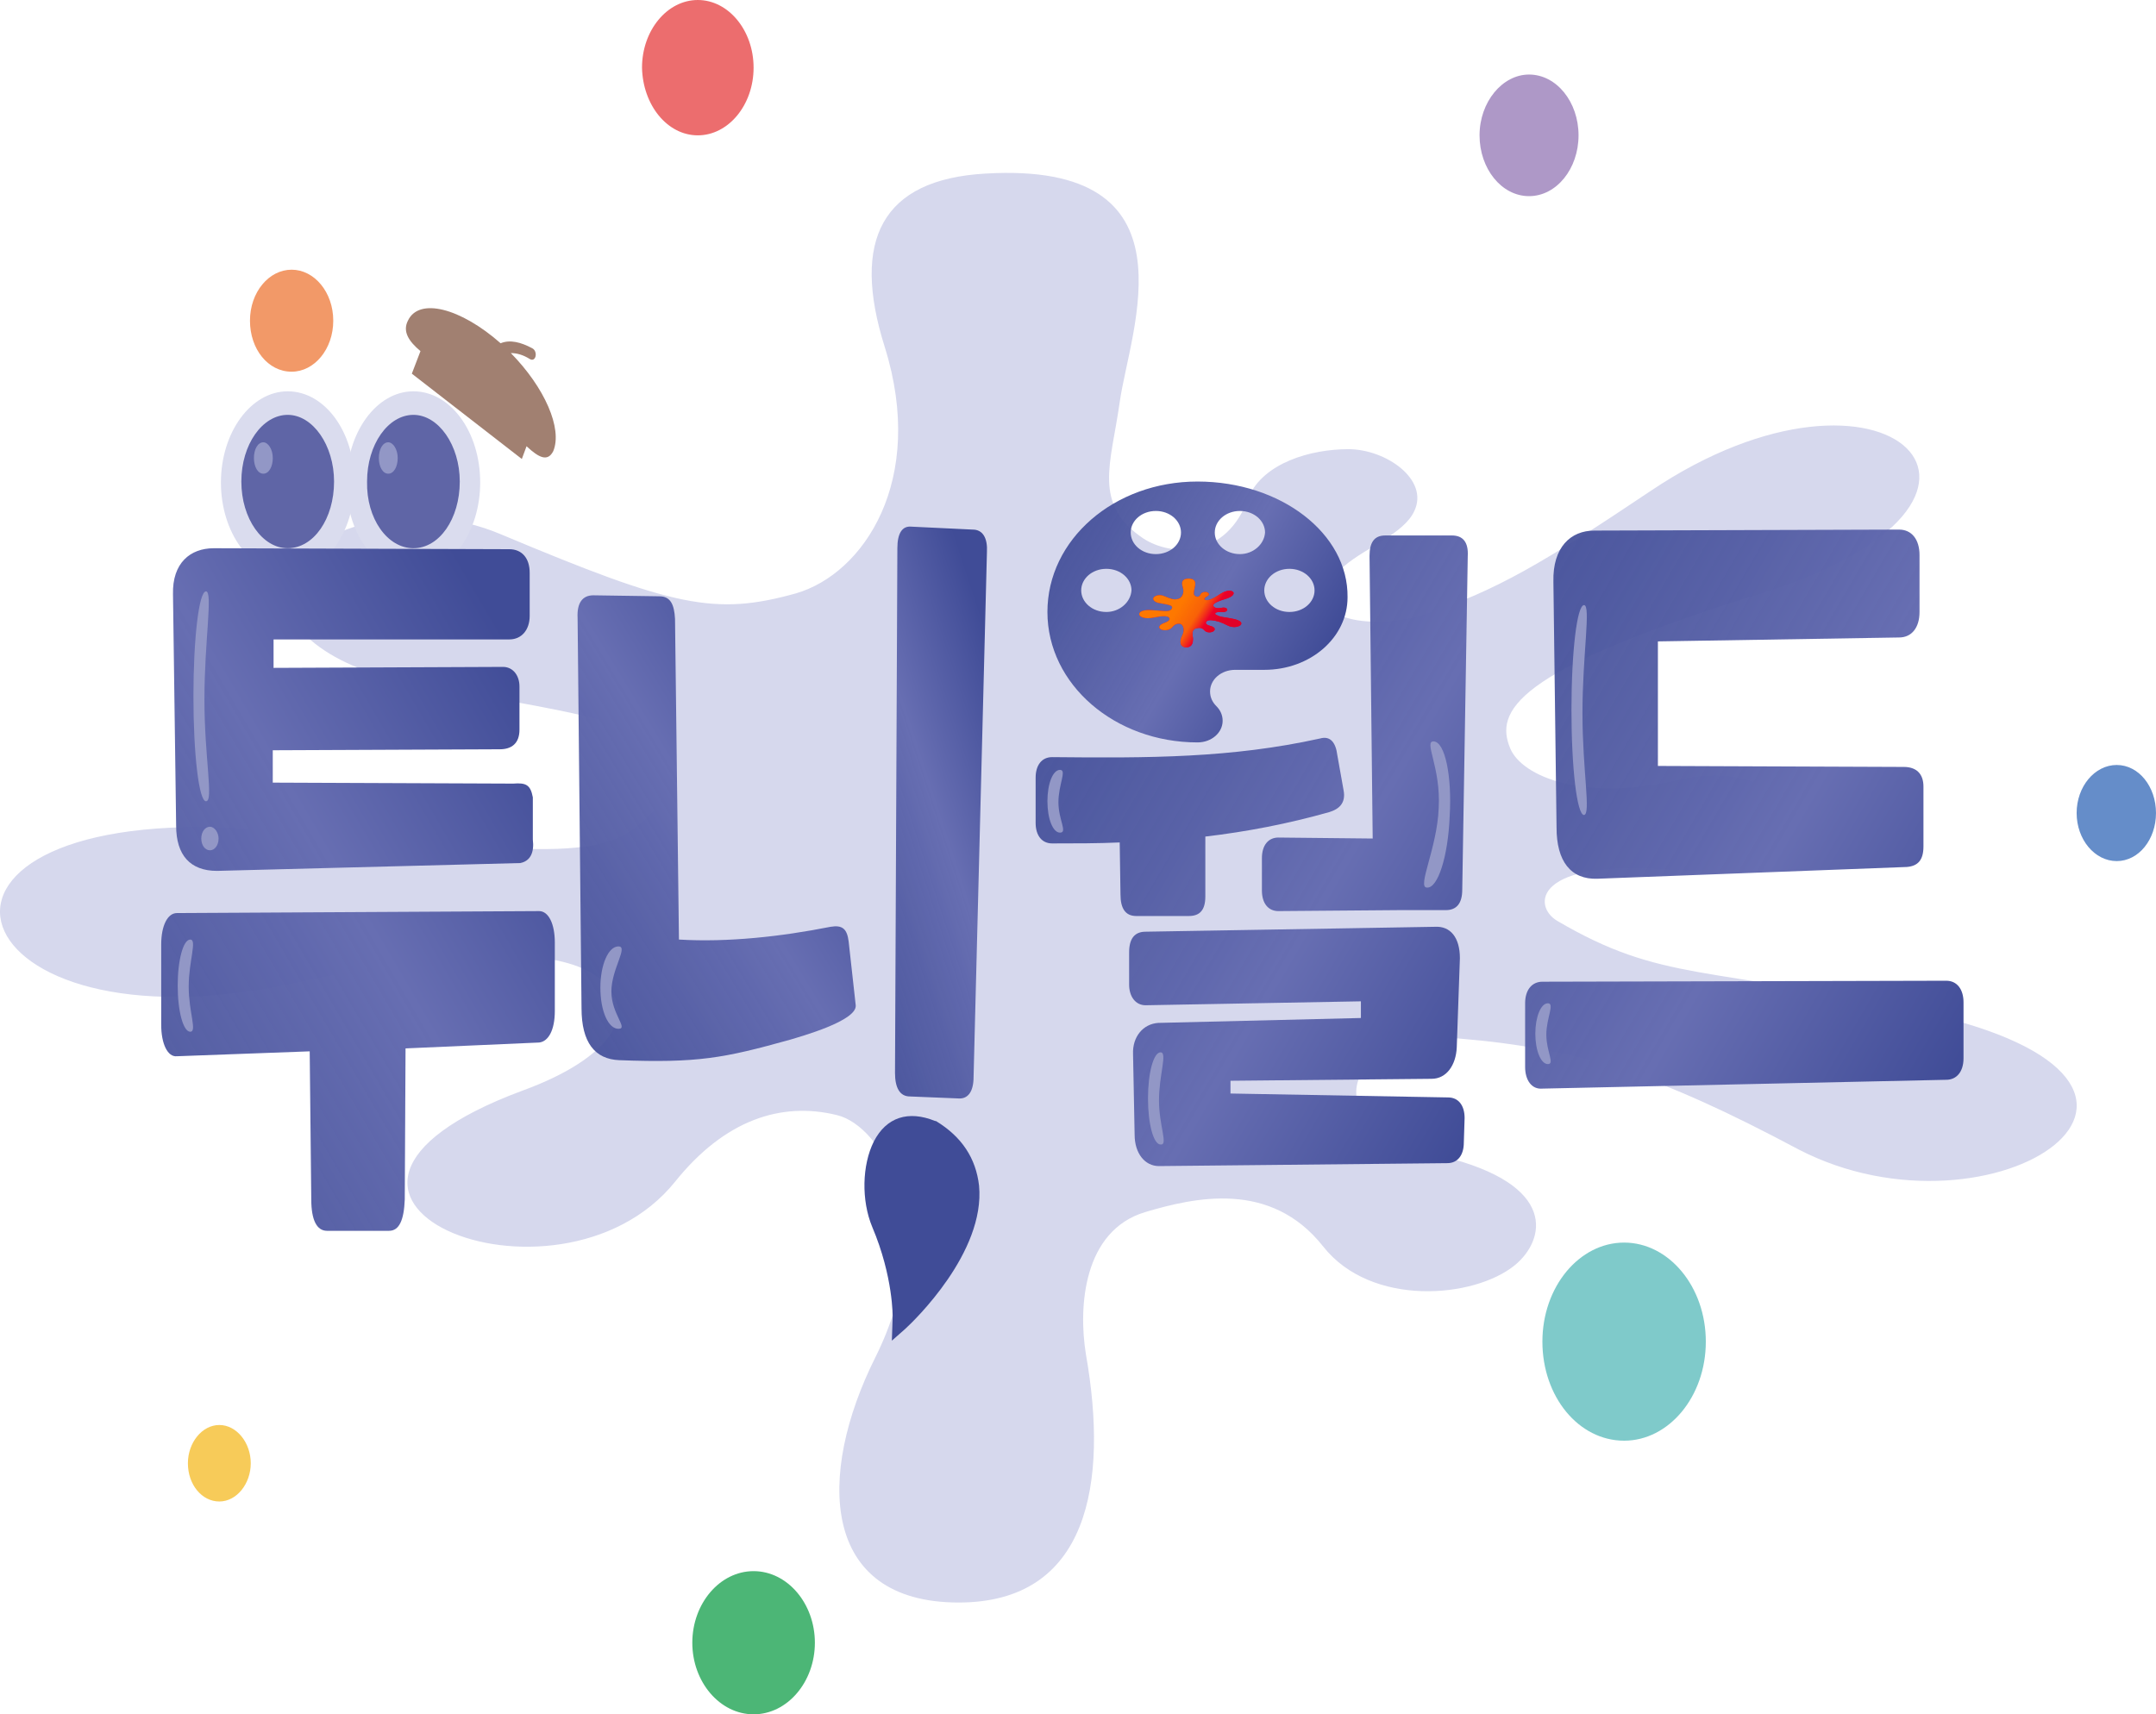 <svg width="215" height="171" viewBox="0 0 215 171" fill="none" xmlns="http://www.w3.org/2000/svg">
<path d="M191.574 100.957C170.107 96.261 165.798 98.022 155.299 91.859C152.792 90.391 152.87 85.598 166.816 86.772C173.789 87.359 178.568 84.913 178.568 81.587C178.568 79.337 174.181 76.207 167.521 77.772C157.963 80.022 151.774 77.478 150.598 74.641C149.11 71.022 150.755 66.913 175.356 59.283C205.442 49.989 188.205 33.065 164.544 49.011C154.046 56.054 149.11 58.989 142.137 61.239C135.869 63.294 128.348 61.141 134.067 56.446C136.261 54.587 140.021 53.218 141.04 50.968C142.529 47.837 138.219 44.804 134.459 44.804C130.698 44.804 125.997 46.174 124.509 49.598C122.315 55.859 116.674 55.468 114.01 53.707C108.917 50.283 110.798 46.272 111.66 40.109C112.678 32.87 119.651 16.044 98.262 17.315C87.92 17.902 84.865 23.968 88.234 34.63C92.386 47.935 86.118 57.228 79.38 59.185C71.311 61.435 67.236 60.554 50 53.315C40.833 49.402 30.726 52.826 28.689 57.424C26.887 61.435 31.98 66.228 39.736 67.793C51.645 70.239 56.895 70.728 62.379 72.587C67.785 74.446 68.412 78.75 63.084 82.761C57.678 86.772 43.81 83.446 23.205 82.565C-12.365 81 -4.373 105.261 29.081 98.12C48.198 94.011 56.268 94.989 59.558 97.435C64.103 100.859 60.969 105.554 52.115 108.783C23.675 119.348 55.563 132.457 67.315 117.88C72.251 111.717 77.892 109.859 83.454 111.228C87.999 112.304 93.875 122.185 87.293 135.391C81.417 147.13 81.809 159.848 95.598 159.848C108.526 159.848 110.563 148.011 108.291 135.098C107.507 130.304 108.056 122.772 114.167 120.913C119.103 119.446 126.702 117.685 131.952 124.337C136.731 130.402 146.994 129.522 151.068 126.196C154.046 123.75 155.534 118.174 143.782 115.337C129.758 111.913 134.929 102.62 145.584 103.598C157.336 104.576 165.406 107.217 179.352 114.652C198.782 124.728 223.853 108 191.574 100.957Z" fill="#D6D8ED"/>
<path d="M147.543 13.5C147.543 16.826 149.737 19.565 152.479 19.565C155.221 19.565 157.415 16.826 157.415 13.5C157.415 10.174 155.221 7.435 152.479 7.435C149.815 7.435 147.543 10.174 147.543 13.5Z" fill="#AE98C7"/>
<path d="M211.082 76.305C208.888 76.305 207.086 78.457 207.086 81.098C207.086 83.74 208.888 85.892 211.082 85.892C213.275 85.892 214.999 83.74 214.999 81.098C214.999 78.457 213.275 76.305 211.082 76.305Z" fill="#658DC9"/>
<path d="M161.959 123.945C157.493 123.945 153.811 128.347 153.811 133.826C153.811 139.304 157.415 143.706 161.959 143.706C166.425 143.706 170.107 139.304 170.107 133.826C170.107 128.347 166.425 123.945 161.959 123.945Z" fill="#7FCACA"/>
<path d="M75.15 171C78.519 171 81.261 167.772 81.261 163.859C81.261 159.946 78.519 156.718 75.15 156.718C71.781 156.718 69.039 159.946 69.039 163.859C69.039 167.772 71.781 171 75.15 171Z" fill="#4CB676"/>
<path d="M21.872 142.141C20.148 142.141 18.738 143.902 18.738 145.956C18.738 148.108 20.148 149.771 21.872 149.771C23.596 149.771 25.006 148.01 25.006 145.956C25.006 143.902 23.596 142.141 21.872 142.141Z" fill="#F7CB59"/>
<path d="M29.08 37.076C31.352 37.076 33.233 34.826 33.233 31.989C33.233 29.152 31.352 26.902 29.08 26.902C26.808 26.902 24.928 29.152 24.928 31.989C24.928 34.826 26.73 37.076 29.08 37.076Z" fill="#F29968"/>
<path d="M69.586 13.5C72.642 13.5 75.149 10.467 75.149 6.75C75.149 3.033 72.642 0 69.586 0C66.531 0 64.023 3.033 64.023 6.75C64.102 10.467 66.531 13.5 69.586 13.5Z" fill="#EC6D6E"/>
<path d="M41.225 57.229C44.908 57.229 47.885 53.12 47.885 48.131C47.885 43.044 44.908 39.033 41.225 39.033C37.543 39.033 34.566 43.142 34.566 48.131C34.488 53.12 37.465 57.229 41.225 57.229Z" fill="#DADCEE"/>
<path d="M41.226 54.685C43.812 54.685 45.849 51.75 45.849 48.033C45.849 44.413 43.733 41.381 41.226 41.381C38.719 41.381 36.604 44.316 36.604 48.033C36.525 51.75 38.641 54.685 41.226 54.685Z" fill="#5F65A6"/>
<path d="M38.719 47.25C39.268 47.25 39.66 46.565 39.66 45.684C39.66 44.804 39.19 44.119 38.719 44.119C38.171 44.119 37.779 44.804 37.779 45.684C37.779 46.565 38.171 47.25 38.719 47.25Z" fill="#9297C6"/>
<path d="M28.691 57.229C32.373 57.229 35.35 53.12 35.35 48.131C35.35 43.044 32.373 39.033 28.691 39.033C25.009 39.033 22.031 43.142 22.031 48.131C22.031 53.12 25.009 57.229 28.691 57.229Z" fill="#DADCEE"/>
<path d="M28.691 54.685C31.276 54.685 33.313 51.75 33.313 48.033C33.313 44.413 31.198 41.381 28.691 41.381C26.184 41.381 24.068 44.316 24.068 48.033C24.068 51.75 26.184 54.685 28.691 54.685Z" fill="#5F65A6"/>
<path d="M26.262 47.25C26.811 47.25 27.203 46.565 27.203 45.684C27.203 44.804 26.733 44.119 26.262 44.119C25.714 44.119 25.322 44.804 25.322 45.684C25.322 46.565 25.714 47.25 26.262 47.25Z" fill="#9297C6"/>
<path d="M50.941 35.218C51.568 35.218 52.194 35.413 52.821 35.805C53.448 36.196 53.683 35.022 53.056 34.728C51.959 34.142 50.862 33.848 49.922 34.239C45.927 30.718 41.774 29.642 40.677 31.989C40.129 33.065 40.756 34.044 41.931 35.022L41.069 37.272L52.038 45.783L52.508 44.511C53.761 45.685 54.623 46.076 55.172 45C56.112 42.75 54.31 38.642 50.941 35.218Z" fill="#A18071"/>
<path d="M40.442 104.576L40.364 119.641C40.286 121.695 39.816 122.771 38.797 122.771H32.608C31.589 122.771 31.041 121.695 31.041 119.641L30.884 104.869L17.643 105.358C16.703 105.456 16.076 104.087 16.076 102.228V94.206C16.076 92.348 16.703 91.076 17.643 91.076L53.761 90.88C54.702 90.88 55.328 92.152 55.328 94.011V100.858C55.328 102.717 54.702 103.891 53.761 103.989L40.442 104.576ZM21.639 86.869C18.975 86.869 17.565 85.304 17.565 82.369L17.251 59.282C17.173 56.152 18.975 54.685 21.326 54.685L50.784 54.782C52.038 54.782 52.821 55.663 52.821 57.13V61.435C52.821 62.804 52.038 63.782 50.784 63.782H27.28V66.619L50.157 66.522C51.176 66.522 51.803 67.402 51.803 68.478V72.782C51.803 74.152 51.019 74.739 49.844 74.739L27.201 74.837V78.065L51.176 78.163C52.429 78.065 52.9 78.261 53.135 79.532V83.739C53.291 85.011 52.9 85.891 51.881 86.087L21.639 86.869Z" fill="url(#paint0_linear_633_1802)"/>
<path d="M20.386 69.75C20.386 63.978 21.248 58.989 20.543 58.989C19.837 58.989 19.289 63.685 19.289 69.457C19.289 75.228 19.837 79.924 20.543 79.924C21.326 79.924 20.386 75.62 20.386 69.75Z" fill="#9297C6"/>
<path d="M18.818 98.413C18.818 95.87 19.679 93.718 18.974 93.718C18.269 93.718 17.721 95.772 17.721 98.316C17.721 100.859 18.269 102.913 18.974 102.913C19.679 102.913 18.818 100.957 18.818 98.413Z" fill="#9297C6"/>
<path d="M20.934 84.816C21.404 84.816 21.796 84.326 21.796 83.642C21.796 83.055 21.404 82.468 20.934 82.468C20.464 82.468 20.072 82.957 20.072 83.642C20.072 84.326 20.464 84.816 20.934 84.816Z" fill="#9297C6"/>
<path fill-rule="evenodd" clip-rule="evenodd" d="M87.136 113.87C88.389 111.424 90.583 110.739 93.247 111.815H93.325C95.911 113.381 97.321 115.533 97.634 118.272C98.261 124.924 91.132 131.772 90.27 132.555L88.938 133.729L89.016 131.381C89.016 131.381 89.094 127.37 86.979 122.381C85.882 119.739 85.961 116.218 87.136 113.87Z" fill="#404C97"/>
<path d="M85.334 100.272C85.491 101.837 79.772 103.403 78.831 103.696C72.172 105.555 69.586 106.044 61.752 105.75C59.323 105.653 57.991 103.989 57.991 100.566L57.599 61.631C57.521 60.163 58.069 59.381 59.166 59.381L65.747 59.479C66.844 59.479 67.236 60.261 67.314 61.729L67.706 93.718C72.564 94.011 77.891 93.424 82.827 92.446C84.002 92.25 84.472 92.642 84.629 93.913L85.334 100.272Z" fill="url(#paint1_linear_633_1802)"/>
<path d="M61.673 102.62C62.692 102.62 60.968 101.152 60.968 98.902C60.968 96.652 62.692 94.402 61.673 94.402C60.655 94.402 59.871 96.261 59.871 98.511C59.871 100.859 60.655 102.62 61.673 102.62Z" fill="#9297C6"/>
<path d="M90.741 109.369C89.722 109.369 89.252 108.489 89.252 107.022L89.487 54.685C89.487 53.217 89.957 52.435 90.897 52.533L97.008 52.826C98.027 52.826 98.497 53.706 98.419 55.076L97.087 107.413C97.087 108.88 96.538 109.663 95.52 109.565L90.741 109.369Z" fill="url(#paint2_linear_633_1802)"/>
<path d="M133.988 78.848C134.223 80.12 133.518 80.707 132.577 81C128.425 82.174 124.351 82.957 120.198 83.446V89.413C120.198 90.783 119.65 91.37 118.553 91.37H113.304C112.207 91.37 111.737 90.587 111.737 89.217L111.659 84.033C109.465 84.13 107.193 84.13 104.921 84.13C103.902 84.13 103.275 83.348 103.275 82.076V77.576C103.275 76.304 103.902 75.522 104.921 75.522C114.557 75.62 122.784 75.62 131.637 73.663C132.656 73.37 133.204 74.054 133.361 75.326L133.988 78.848ZM115.576 116.315C114.166 116.315 113.147 115.043 113.147 113.185L112.99 105.163C112.912 103.402 114.009 102.13 115.498 102.033L135.711 101.543V99.88L114.244 100.272C113.226 100.272 112.599 99.391 112.599 98.217V94.989C112.599 93.62 113.147 92.935 114.244 92.935L143.076 92.446C144.643 92.348 145.583 93.522 145.583 95.576L145.27 104.478C145.191 106.239 144.251 107.609 142.763 107.609L122.706 107.804V109.076L144.408 109.467C145.426 109.467 146.053 110.25 146.053 111.522L145.975 113.967C145.975 115.239 145.348 116.022 144.33 116.022L115.576 116.315ZM139.472 90.783L127.485 90.88C126.466 90.88 125.84 90.098 125.84 88.826V85.598C125.84 84.326 126.466 83.543 127.485 83.543L136.887 83.641L136.573 55.467C136.573 54.098 137.043 53.413 138.14 53.413H144.8C145.897 53.413 146.445 54.098 146.367 55.467L145.818 88.728C145.818 90.098 145.27 90.783 144.173 90.783H139.472Z" fill="url(#paint3_linear_633_1802)"/>
<path d="M153.812 108.587C152.715 108.685 152.088 107.707 152.088 106.435V100.076C152.088 98.707 152.793 97.924 153.812 97.924L194.082 97.826C195.179 97.826 195.806 98.707 195.806 99.978V105.554C195.806 106.924 195.101 107.707 194.082 107.707L153.812 108.587ZM159.296 87.652C156.632 87.75 155.222 85.891 155.222 82.565L154.908 58.011C154.83 54.587 156.632 52.924 158.982 52.924L189.381 52.826C190.635 52.826 191.418 53.804 191.418 55.37V61.044C191.418 62.609 190.635 63.587 189.381 63.587L165.329 63.978V76.402L189.851 76.5C191.105 76.5 191.81 77.185 191.81 78.457V84.424C191.81 85.793 191.262 86.38 190.165 86.478L159.296 87.652Z" fill="url(#paint4_linear_633_1802)"/>
<path d="M119.416 48.032C111.111 48.032 104.451 53.804 104.451 61.043C104.451 68.282 111.189 74.054 119.416 74.054C120.826 74.054 121.923 73.076 121.923 71.902C121.923 71.315 121.688 70.826 121.296 70.434C120.904 70.043 120.669 69.554 120.669 68.967C120.669 67.793 121.766 66.815 123.176 66.815H126.075C130.698 66.815 134.38 63.587 134.38 59.576C134.458 53.217 127.72 48.032 119.416 48.032ZM110.327 61.043C108.917 61.043 107.82 60.065 107.82 58.891C107.82 57.717 108.917 56.739 110.327 56.739C111.738 56.739 112.834 57.717 112.834 58.891C112.756 60.065 111.659 61.043 110.327 61.043ZM115.263 55.271C113.853 55.271 112.756 54.293 112.756 53.119C112.756 51.945 113.853 50.967 115.263 50.967C116.673 50.967 117.77 51.945 117.77 53.119C117.77 54.293 116.673 55.271 115.263 55.271ZM123.646 55.271C122.236 55.271 121.139 54.293 121.139 53.119C121.139 51.945 122.236 50.967 123.646 50.967C125.057 50.967 126.153 51.945 126.153 53.119C126.075 54.293 124.978 55.271 123.646 55.271ZM128.582 61.043C127.172 61.043 126.075 60.065 126.075 58.891C126.075 57.717 127.172 56.739 128.582 56.739C129.993 56.739 131.089 57.717 131.089 58.891C131.089 60.065 129.993 61.043 128.582 61.043Z" fill="url(#paint5_linear_633_1802)"/>
<path d="M157.806 71.119C157.806 65.347 158.668 60.358 157.963 60.358C157.257 60.358 156.709 65.054 156.709 70.826C156.709 76.597 157.257 81.293 157.963 81.293C158.668 81.195 157.806 76.891 157.806 71.119Z" fill="#9297C6"/>
<path d="M154.202 103.207C154.202 101.544 155.064 100.076 154.359 100.076C153.654 100.076 153.105 101.446 153.105 103.109C153.105 104.772 153.654 106.141 154.359 106.141C155.064 106.141 154.202 104.87 154.202 103.207Z" fill="#9297C6"/>
<path d="M105.548 80.021C105.548 78.26 106.41 76.793 105.705 76.793C105 76.793 104.451 78.162 104.451 79.923C104.451 81.684 105 83.054 105.705 83.054C106.488 83.054 105.548 81.782 105.548 80.021Z" fill="#9297C6"/>
<path d="M115.577 109.76C115.577 107.217 116.439 104.967 115.734 104.967C115.029 104.967 114.48 107.021 114.48 109.565C114.48 112.108 115.029 114.162 115.734 114.162C116.518 114.26 115.577 112.304 115.577 109.76Z" fill="#9297C6"/>
<path d="M142.999 73.957C141.902 73.859 143.704 76.5 143.469 80.609C143.312 84.62 141.275 88.533 142.294 88.533C143.391 88.631 144.409 85.402 144.566 81.391C144.801 77.381 144.096 74.055 142.999 73.957Z" fill="#9297C6"/>
<path d="M123.025 61.739C121.967 61.513 121.759 61.598 121.242 61.304C121.119 61.233 121.121 61.003 121.808 61.057C122.152 61.085 122.386 60.97 122.386 60.807C122.386 60.699 122.168 60.548 121.844 60.623C121.375 60.731 121.07 60.608 121.013 60.471C120.941 60.297 121.023 60.098 122.231 59.735C123.712 59.289 122.863 58.478 121.7 59.242C121.184 59.58 120.941 59.721 120.598 59.829C120.29 59.927 119.92 59.825 120.2 59.601C120.308 59.514 120.492 59.447 120.543 59.34C120.615 59.188 120.403 59.046 120.218 59.046C120.033 59.046 119.803 59.111 119.73 59.274C119.622 59.573 119.345 59.558 119.215 59.472C118.965 59.307 119.055 59.115 119.098 58.818C119.149 58.468 119.492 57.661 118.438 57.721C117.929 57.749 117.779 58.038 117.944 58.554C118.148 59.194 117.839 59.641 117.508 59.731C117.111 59.84 116.909 59.798 116.063 59.448C115.613 59.262 115.116 59.425 115.015 59.644C114.925 59.836 115.178 60.069 115.557 60.144C116.141 60.26 116.4 60.287 116.671 60.376C116.936 60.463 116.969 60.674 116.705 60.865C116.44 61.056 115.756 60.898 114.744 60.854C112.996 60.779 113.389 61.944 115.033 61.601C115.972 61.405 116.37 61.449 116.533 61.568C116.757 61.733 116.603 61.957 116.165 62.115C114.768 62.623 116.334 63.254 116.912 62.55C117.154 62.256 117.432 62.166 117.707 62.231C117.931 62.284 118.218 62.755 117.894 63.391C117.604 63.956 117.624 64.566 118.303 64.566C118.938 64.566 119.037 63.996 118.929 63.377C118.889 63.145 118.919 62.785 119.218 62.695C119.459 62.623 119.836 62.542 120.091 62.862C120.326 63.155 120.832 63.112 121.031 62.949C121.176 62.83 121.25 62.565 120.672 62.428C119.983 62.264 120.236 61.818 120.76 61.862C121.338 61.91 121.735 62.038 122.422 62.391C123.381 62.883 124.613 62.078 123.025 61.739Z" fill="url(#paint6_linear_633_1802)"/>
<path d="M123.025 61.739C121.967 61.513 121.759 61.598 121.242 61.304C121.119 61.233 121.121 61.003 121.808 61.057C122.152 61.085 122.386 60.97 122.386 60.807C122.386 60.699 122.168 60.548 121.844 60.623C121.375 60.731 121.07 60.608 121.013 60.471C120.941 60.297 121.023 60.098 122.231 59.735C123.712 59.289 122.863 58.478 121.7 59.242C121.184 59.58 120.941 59.721 120.598 59.829C120.29 59.927 119.92 59.825 120.2 59.601C120.308 59.514 120.492 59.447 120.543 59.34C120.615 59.188 120.403 59.046 120.218 59.046C120.033 59.046 119.803 59.111 119.73 59.274C119.622 59.573 119.345 59.558 119.215 59.472C118.965 59.307 119.055 59.115 119.098 58.818C119.149 58.468 119.492 57.661 118.438 57.721C117.929 57.749 117.779 58.038 117.944 58.554C118.148 59.194 117.839 59.641 117.508 59.731C117.111 59.84 116.909 59.798 116.063 59.448C115.613 59.262 115.116 59.425 115.015 59.644C114.925 59.836 115.178 60.069 115.557 60.144C116.141 60.26 116.4 60.287 116.671 60.376C116.936 60.463 116.969 60.674 116.705 60.865C116.44 61.056 115.756 60.898 114.744 60.854C112.996 60.779 113.389 61.944 115.033 61.601C115.972 61.405 116.37 61.449 116.533 61.568C116.757 61.733 116.603 61.957 116.165 62.115C114.768 62.623 116.334 63.254 116.912 62.55C117.154 62.256 117.432 62.166 117.707 62.231C117.931 62.284 118.218 62.755 117.894 63.391C117.604 63.956 117.624 64.566 118.303 64.566C118.938 64.566 119.037 63.996 118.929 63.377C118.889 63.145 118.919 62.785 119.218 62.695C119.459 62.623 119.836 62.542 120.091 62.862C120.326 63.155 120.832 63.112 121.031 62.949C121.176 62.83 121.25 62.565 120.672 62.428C119.983 62.264 120.236 61.818 120.76 61.862C121.338 61.91 121.735 62.038 122.422 62.391C123.381 62.883 124.613 62.078 123.025 61.739Z" fill="url(#paint7_linear_633_1802)"/>
<defs>
<linearGradient id="paint0_linear_633_1802" x1="52.706" y1="67.478" x2="1.256" y2="97.552" gradientUnits="userSpaceOnUse">
<stop stop-color="#404C97"/>
<stop offset="0.441" stop-color="#676EB2"/>
<stop offset="1" stop-color="#404C97" stop-opacity="0.917"/>
</linearGradient>
<linearGradient id="paint1_linear_633_1802" x1="83.931" y1="68.759" x2="48.295" y2="90.365" gradientUnits="userSpaceOnUse">
<stop stop-color="#404C97"/>
<stop offset="0.441" stop-color="#676EB2"/>
<stop offset="1" stop-color="#404C97" stop-opacity="0.917"/>
</linearGradient>
<linearGradient id="paint2_linear_633_1802" x1="102.73" y1="76.279" x2="80.699" y2="83.469" gradientUnits="userSpaceOnUse">
<stop stop-color="#404C97"/>
<stop offset="0.441" stop-color="#676EB2"/>
<stop offset="1" stop-color="#404C97" stop-opacity="0.917"/>
</linearGradient>
<linearGradient id="paint3_linear_633_1802" x1="151.792" y1="104.625" x2="103.622" y2="76.468" gradientUnits="userSpaceOnUse">
<stop stop-color="#404C97"/>
<stop offset="0.441" stop-color="#676EB2"/>
<stop offset="1" stop-color="#404C97" stop-opacity="0.917"/>
</linearGradient>
<linearGradient id="paint4_linear_633_1802" x1="197.23" y1="103.938" x2="144.774" y2="73.275" gradientUnits="userSpaceOnUse">
<stop stop-color="#404C97"/>
<stop offset="0.441" stop-color="#676EB2"/>
<stop offset="1" stop-color="#404C97" stop-opacity="0.917"/>
</linearGradient>
<linearGradient id="paint5_linear_633_1802" x1="129.417" y1="69.888" x2="105.619" y2="55.978" gradientUnits="userSpaceOnUse">
<stop stop-color="#404C97"/>
<stop offset="0.441" stop-color="#676EB2"/>
<stop offset="1" stop-color="#404C97" stop-opacity="0.917"/>
</linearGradient>
<linearGradient id="paint6_linear_633_1802" x1="116.683" y1="57.147" x2="113.298" y2="62.016" gradientUnits="userSpaceOnUse">
<stop stop-color="#E10127"/>
<stop offset="0.475" stop-color="#E10127"/>
<stop offset="0.81" stop-color="#EB012A"/>
<stop offset="1" stop-color="#E10127"/>
</linearGradient>
<linearGradient id="paint7_linear_633_1802" x1="118.743" y1="58.75" x2="122.083" y2="60.921" gradientUnits="userSpaceOnUse">
<stop stop-color="#FE7800"/>
<stop offset="0.475" stop-color="#FC7003" stop-opacity="0.87"/>
<stop offset="0.774" stop-color="#EB012A"/>
<stop offset="1" stop-color="#E10127"/>
</linearGradient>
</defs>
</svg>
